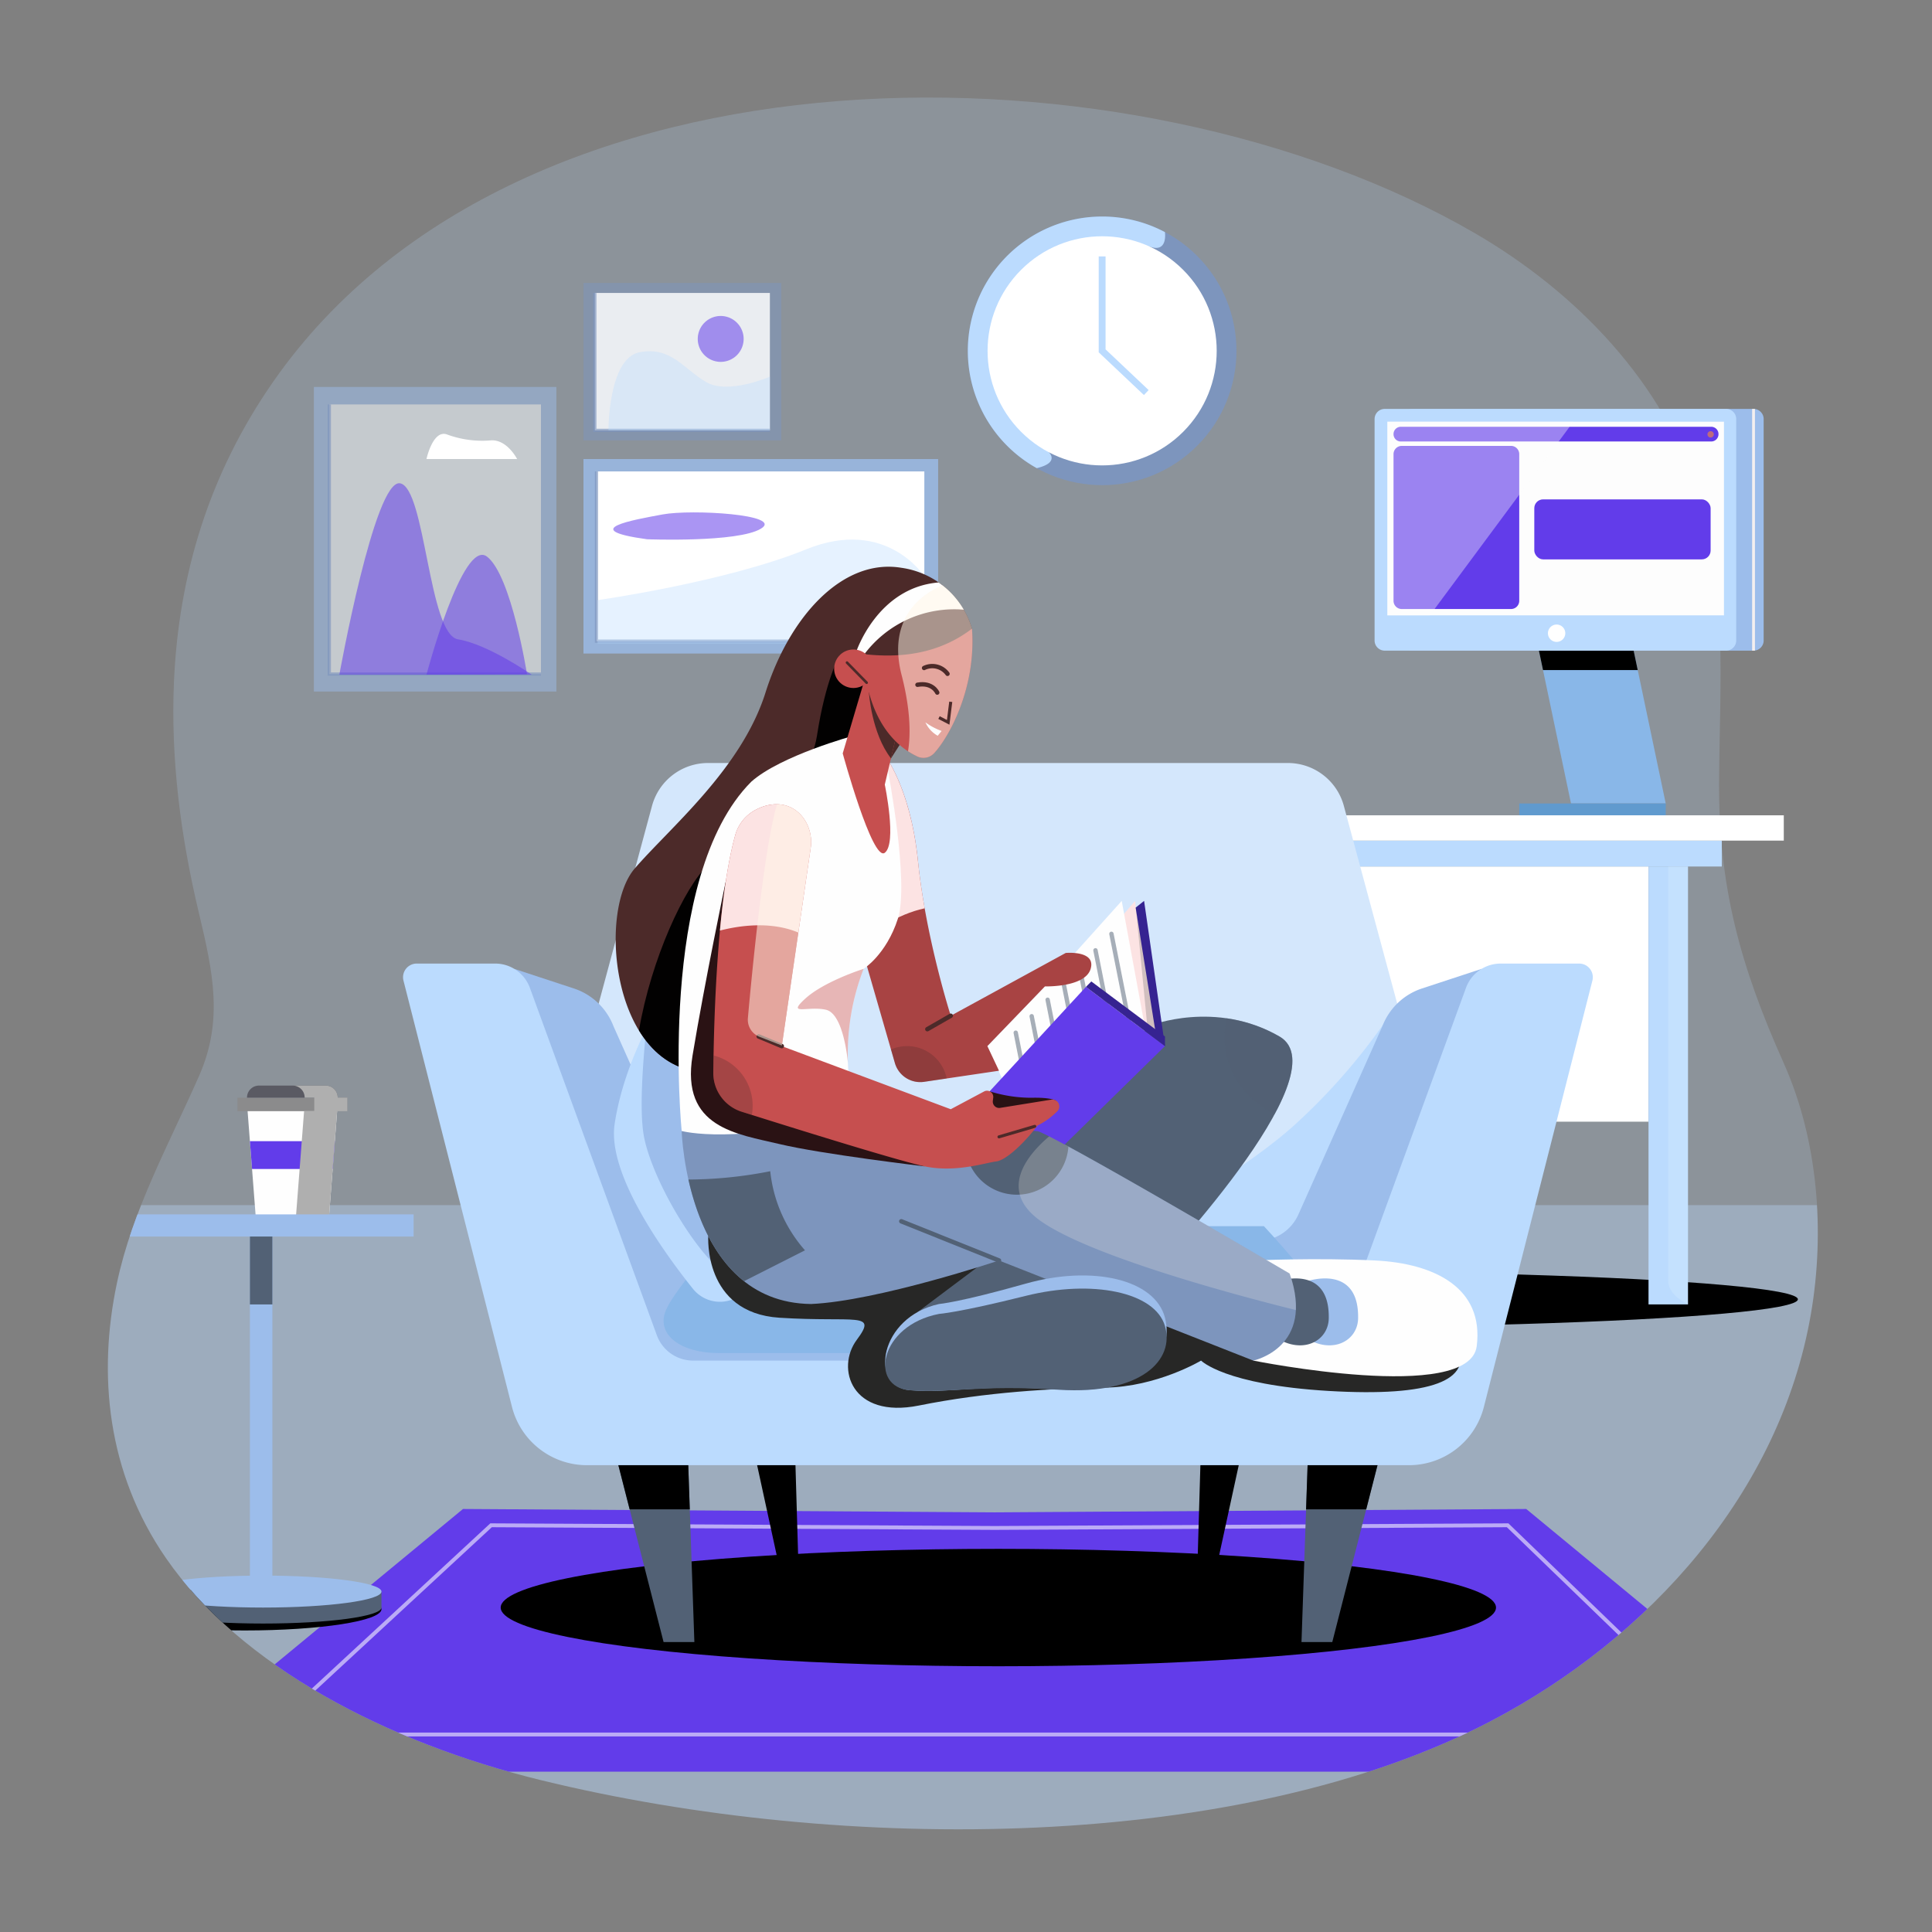 <svg xmlns="http://www.w3.org/2000/svg" xmlns:xlink="http://www.w3.org/1999/xlink" viewBox="0 0 500 500"><rect x="0" y="0" width="500" height="500" fill="#808080" stroke="none"/><defs><clipPath id="clip-path"><path d="M45.025,176.351c1.205-27.194,8.868-53.509,25.814-77.755C134.566,7.415,293.704,9.302,381.633,60.314c26.402,15.317,49.088,38.85,58.124,68.005,7.298,23.549,5.333,48.794,5.138,73.447-.221,27.796,5.567,48.397,16.706,73.311,8.915,19.941,10.739,43.667,7.055,65.015-7.994,46.321-41.966,83.882-82.67,105.239-64.694,33.944-167.205,34.627-245.971,15.379-39.809-9.728-77.799-29.531-97.072-57.48C27.608,380.993,25.29,355.52,30.265,332.043c4-18.876,13.387-35.759,21.245-53.569,6.298-14.276,3.682-26.665-.026-42.158C46.663,216.168,44.153,196.03,45.025,176.351Z" style="fill:none"/></clipPath></defs><g style="isolation:isolate"><g id="OBJECTS"><g style="clip-path:url(#clip-path)"><rect width="500" height="311.863" style="fill:#bbdbfe;opacity:0.21"/><rect y="311.863" width="500" height="188.137" style="fill:#bbdbfe;opacity:0.48"/><polygon points="394.991 390.523 257.407 391.395 119.822 390.523 37.453 458.51 257.407 458.51 477.36 458.51 394.991 390.523" style="fill:#623cea"/><polygon points="390.174 394.74 257.407 395.433 127.09 394.74 68.6 448.882 257.407 448.882 446.213 448.882 390.174 394.74" style="fill:none;stroke:#fff;stroke-miterlimit:10;opacity:0.57"/><circle cx="285.232" cy="90.797" r="34.762" transform="translate(19.339 228.283) rotate(-45)" style="fill:#7d95bd"/><path d="M285.231,56.035a34.761,34.761,0,0,0-16.92,65.126h0c6.099-1.451,3.115-4.126,3.115-4.126S292.783,62.119,297.551,63.83s3.929-3.764,3.929-3.764h0A34.601,34.601,0,0,0,285.231,56.035Z" style="fill:#bbdbfe"/><circle cx="285.232" cy="90.797" r="29.649" transform="translate(19.339 228.283) rotate(-45)" style="fill:#fff"/><polyline points="285.231 66.364 285.231 90.797 296.653 101.594" style="fill:none;stroke:#bbdbfe;stroke-miterlimit:10;stroke-width:1.776px"/><polygon points="87.4 285.602 63.924 285.602 66.216 315.32 85.109 315.32 87.4 285.602" style="fill:#fefefe"/><rect x="61.444" y="284.082" width="28.437" height="3.485" style="fill:#8b8b8c"/><path d="M84.297,280.947H67.028a3.104,3.104,0,0,0-3.103,3.103v.031H87.4v-.031A3.103,3.103,0,0,0,84.297,280.947Z" style="fill:#5a5a63"/><polygon points="86.094 302.533 86.65 295.334 64.675 295.334 65.23 302.533 86.094 302.533" style="fill:#623cea"/><path d="M87.4,284.082v-.031a3.103,3.103,0,0,0-3.103-3.103h-8.552a3.103,3.103,0,0,1,3.103,3.103v.031h2.481v3.485H78.697l-2.14,27.753h8.552l2.14-27.753h2.632v-3.485Z" style="fill:#afafaf;mix-blend-mode:multiply"/><rect x="27.911" y="314.28" width="79.133" height="5.735" style="fill:#9cbdeb"/><ellipse cx="63.317" cy="416.463" rx="35.406" ry="5.498"/><rect x="64.675" y="320.015" width="5.817" height="93.204" style="fill:#9cbdeb"/><ellipse cx="68.088" cy="416.035" rx="30.635" ry="4.136" style="fill:#526175"/><rect x="64.675" y="320.015" width="5.817" height="17.566" style="fill:#526175"/><rect x="37.453" y="411.899" width="61.27" height="4.136" style="fill:#526175"/><path d="M98.723,411.899c0,2.284-13.716,4.136-30.635,4.136-16.919,0-30.635-1.852-30.635-4.136,0-2.284,13.716-4.136,30.635-4.136C85.007,407.763,98.723,409.614,98.723,411.899Z" style="fill:#9cbdeb"/></g><rect x="150.999" y="118.802" width="91.792" height="50.33" style="fill:#9cbdeb;opacity:0.79"/><rect x="154.374" y="122.005" width="84.844" height="43.925" style="fill:#fff"/><polyline points="154.374 122.005 154.374 165.93 239.217 165.93" style="fill:none;stroke:#7d95bd;stroke-miterlimit:10;stroke-width:0.847px;opacity:0.64"/><path d="M239.217,149.172s-9.805-15.459-30.594-6.999c-20.788,8.46-53.982,13.145-53.982,13.145v11.212h84.576Z" style="fill:#bbdbfe;opacity:0.37"/><path d="M167.44,139.559s23.461.912,29.489-2.738c6.028-3.651-17.909-5.088-25.449-3.685C163.939,134.539,149.263,137.049,167.44,139.559Z" style="fill:#623cea;opacity:0.54"/><rect x="150.999" y="73.224" width="51.185" height="40.75" style="fill:#7d95bd;opacity:0.53"/><rect x="153.938" y="75.817" width="45.308" height="35.564" style="fill:#fff;opacity:0.83"/><polyline points="153.938 75.817 153.938 111.381 199.246 111.381" style="fill:none;stroke:#7d95bd;stroke-miterlimit:10;stroke-width:0.847px;opacity:0.64"/><path d="M157.465,111.381s-.059-18.642,8.052-20.222,11.474,4.374,17.217,7.716S199.246,97.478,199.246,97.478v13.903Z" style="fill:#bbdbfe;opacity:0.37"/><path d="M192.454,87.713a5.938,5.938,0,1,1-5.938-5.938A5.938,5.938,0,0,1,192.454,87.713Z" style="fill:#623cea;opacity:0.54"/><g style="opacity:0.53"><rect x="81.233" y="100.147" width="62.755" height="78.824" style="fill:#9cbdeb;opacity:0.89"/><rect x="85.226" y="104.672" width="54.768" height="69.775" style="fill:#fff;opacity:0.94"/></g><polyline points="85.226 104.672 85.226 174.446 139.994 174.446" style="fill:none;stroke:#7d95bd;stroke-miterlimit:10;stroke-width:0.847px;opacity:0.64"/><path d="M87.825,174.608s9.121-50.693,15.706-49.53c6.585,1.162,7.361,39.173,15.03,40.389,7.67,1.217,19.044,9.141,19.044,9.141Z" style="fill:#623cea;opacity:0.54"/><path d="M110.371,174.608s9.347-35.409,15.667-30.553c6.319,4.856,10.35,30.436,10.35,30.436Z" style="fill:#623cea;opacity:0.54"/><path d="M110.371,118.802h23.461s-2.631-5.174-6.854-4.828a26.328,26.328,0,0,1-11.329-1.55C112.013,111.16,110.371,118.802,110.371,118.802Z" style="fill:#fff"/><polygon points="431.09 207.94 406.576 207.94 391.583 136.507 416.097 136.507 431.09 207.94" style="fill:#89b7e8"/><polygon points="423.844 173.418 399.33 173.418 398.273 168.385 422.787 168.385 423.844 173.418"/><path d="M365.465,105.825H453.814a2.621,2.621,0,0,1,2.621,2.621v57.317a2.621,2.621,0,0,1-2.621,2.621h-88.349a2.621,2.621,0,0,1-2.621-2.621V108.447A2.621,2.621,0,0,1,365.465,105.825Z" style="fill:#9cbdeb"/><path d="M358.364,105.825H446.713a2.621,2.621,0,0,1,2.621,2.621v57.317a2.621,2.621,0,0,1-2.621,2.621H358.364a2.621,2.621,0,0,1-2.621-2.621V108.447A2.621,2.621,0,0,1,358.364,105.825Z" style="fill:#bbdbfe"/><rect x="359.056" y="109.139" width="87.106" height="50.111" style="fill:#fdfdfd"/><path d="M405.097,163.878a2.246,2.246,0,1,1-2.246-2.246A2.246,2.246,0,0,1,405.097,163.878Z" style="fill:#fff"/><path d="M362.527,110.45h80.334a1.884,1.884,0,0,1,1.884,1.884v.038a1.884,1.884,0,0,1-1.884,1.884H362.527a1.884,1.884,0,0,1-1.884-1.884v-.038a1.884,1.884,0,0,1,1.884-1.884Z" style="fill:#623cea"/><path d="M441.89,112.41a.819.819,0,1,0,.819-.819A.819.819,0,0,0,441.89,112.41Z" style="fill:#bd6b7d"/><path d="M362.775,115.397h28.274A2.132,2.132,0,0,1,393.18,117.529V155.484a2.132,2.132,0,0,1-2.132,2.132H362.775a2.132,2.132,0,0,1-2.132-2.132V117.529A2.132,2.132,0,0,1,362.775,115.397Z" style="fill:#623cea"/><rect x="397.074" y="129.235" width="45.635" height="15.533" rx="2.286" style="fill:#623cea"/><rect x="393.18" y="207.94" width="37.91" height="3.509" style="fill:#609ace"/><polygon points="407.184 109.139 359.056 109.139 359.056 159.25 370.051 159.25 407.184 109.139" style="fill:#fdfdfd;opacity:0.37"/><line x1="453.814" y1="105.825" x2="453.814" y2="168.385" style="fill:none;stroke:#f3efef;stroke-miterlimit:10;stroke-width:0.729px"/><ellipse cx="321.607" cy="336.263" rx="143.685" ry="7.402"/><rect x="261.187" y="224.24" width="165.449" height="66.051" style="fill:#fff"/><rect x="200.533" y="217.551" width="245.066" height="6.703" style="fill:#bbdbfe"/><rect x="184.487" y="210.998" width="277.158" height="6.552" style="fill:#fff"/><rect x="210.015" y="224.24" width="58.104" height="113.341" style="fill:#e3f3ff"/><rect x="426.636" y="224.24" width="10.211" height="113.341" style="fill:#bbdbfe"/><path d="M436.847,337.581V224.24h-5.106V331.509C431.741,334.786,435.323,336.711,436.847,337.581Z" style="fill:#e3f3ff;opacity:0.24"/><line x1="210.015" y1="311.863" x2="268.118" y2="311.863" style="fill:none;stroke:#bbdbfe;stroke-miterlimit:10;stroke-width:0.739px"/><line x1="210.015" y1="283.053" x2="268.118" y2="283.053" style="fill:none;stroke:#bbdbfe;stroke-miterlimit:10;stroke-width:0.739px"/><line x1="210.015" y1="254.243" x2="268.118" y2="254.243" style="fill:none;stroke:#bbdbfe;stroke-miterlimit:10;stroke-width:0.739px"/><path d="M241.024,325.245a1.828,1.828,0,1,1-1.828-1.828A1.828,1.828,0,0,1,241.024,325.245Z" style="fill:#bbdbfe"/><path d="M241.024,297.971a1.828,1.828,0,1,1-1.828-1.828A1.828,1.828,0,0,1,241.024,297.971Z" style="fill:#bbdbfe"/><path d="M241.024,270.588a1.828,1.828,0,1,1-1.828-1.828A1.828,1.828,0,0,1,241.024,270.588Z" style="fill:#bbdbfe"/><path d="M241.024,238.913a1.828,1.828,0,1,1-1.828-1.828A1.828,1.828,0,0,1,241.024,238.913Z" style="fill:#bbdbfe"/><ellipse cx="258.372" cy="416.035" rx="128.792" ry="15.192"/><polygon points="159.063 375.405 171.735 424.963 179.703 424.963 177.887 372.395 159.063 375.405" style="fill:#526175"/><polygon points="194.92 374.488 202.156 407.763 206.706 407.763 205.669 372.467 194.92 374.488"/><polygon points="321.607 374.488 314.371 407.763 309.822 407.763 310.858 372.467 321.607 374.488"/><polygon points="177.887 372.395 159.063 375.405 162.951 390.611 178.516 390.611 177.887 372.395"/><polygon points="357.464 375.405 344.793 424.963 336.825 424.963 338.641 372.395 357.464 375.405" style="fill:#526175"/><polygon points="338.641 372.395 357.464 375.405 353.576 390.611 338.012 390.611 338.641 372.395"/><path d="M347.787,208.561a15.004,15.004,0,0,0-14.486-11.095H183.227a15.004,15.004,0,0,0-14.486,11.095l-14.566,53.963,14.157,85.648H348.196l14.157-85.648Z" style="fill:#d4e7fc"/><path d="M361.599,259.731a157.353,157.353,0,0,1-27.409,32.169c-16.6,14.496-60.504,41.607-98.982,45.001-11.996,1.058-5.236,5.567,9.749,11.272H348.196l14.157-85.648Z" style="fill:#bbdbfe"/><path d="M133.081,250.738l15.426,5.071a16.513,16.513,0,0,1,10.263,9.78l21.736,48.718a11.533,11.533,0,0,0,10.532,6.834H258.264v38.834H162.094Z" style="fill:#9cbdeb"/><path d="M383.447,250.738l-15.426,5.071a16.513,16.513,0,0,0-10.263,9.78l-21.736,48.718a11.533,11.533,0,0,1-10.532,6.834h-67.225v38.834h96.17Z" style="fill:#9cbdeb"/><path d="M189.419,317.339s-15.071,16.131-17.252,22.173c-2.18,6.042,4.106,10.662,13.878,10.662H258.264V317.339Z" style="fill:#89b7e8"/><path d="M327.109,317.339s15.071,16.131,17.252,22.173c2.18,6.042-4.106,10.662-13.878,10.662H258.264V317.339Z" style="fill:#89b7e8"/><path d="M171.735,258.26s-10.036,15.115-12.672,32.653c-1.921,12.783,12.38,32.753,20.275,42.64a8.938,8.938,0,0,0,11.805,1.931c2.204-1.407,4.877-3.199,7.922-5.401C208.057,323.582,183.509,263.865,171.735,258.26Z" style="fill:#bbdbfe"/><path d="M171.735,258.26a82.702,82.702,0,0,0-4.472,7.957c-.96,9.418-1.746,20.998-.703,27.369,1.956,11.942,15.929,35.519,24.593,37.983,5.08,1.445.349-27.837-4.434-52.311C181.479,268.721,175.833,260.211,171.735,258.26Z" style="fill:#9cbdeb"/><path d="M408.682,249.37h-20.314a9.55,9.55,0,0,0-8.97,6.272l-32.858,89.913a9.995,9.995,0,0,1-9.387,6.564H179.375a9.995,9.995,0,0,1-9.387-6.564L137.129,255.642a9.55,9.55,0,0,0-8.97-6.272H107.846a3.537,3.537,0,0,0-3.427,4.409l28.084,110.336a20.011,20.011,0,0,0,19.393,15.075h212.737a20.011,20.011,0,0,0,19.393-15.075l28.084-110.336A3.537,3.537,0,0,0,408.682,249.37Z" style="fill:#bbdbfe"/><path d="M183.3,319.877s-1.36,19.883,18.417,21.149c19.777,1.266,25.532-1.677,20.027,5.707s-1.372,20.523,16.051,17.019,34.653-4.451,48.155-4.634c13.503-.183,24.89-6.998,24.89-6.998s6.088,6.269,33.045,7.856c26.957,1.587,37.03-2.856,33.526-11.803-3.504-8.947-55.184-18.088-55.184-18.088L212.735,309.185Z" style="fill:#272726"/><path d="M324.356,326.211s16.146-.751,31.541,0,28.162,7.134,26.284,22.154c-1.877,15.019-57.825,3.755-57.825,3.755Z" style="fill:#fefefe"/><path d="M338.343,331.57s13.292-4.588,13.135,9.456c0,6.501-7.799,10.126-15.187,4.004A134.635,134.635,0,0,0,338.343,331.57Z" style="fill:#9cbdeb"/><path d="M330.749,331.57s13.292-4.588,13.135,9.456c0,6.501-7.799,10.126-15.187,4.004A134.633,134.633,0,0,0,330.749,331.57Z" style="fill:#526175"/><path d="M237.434,339.586l26.086-19.57,1.986-25.137,32.192-29.477s16.896-6.701,33.417,2.836c16.521,9.536-33.417,61.847-33.417,61.847l-19.527,10.942Z" style="fill:#526175"/><polygon points="299.877 267.029 294.042 235.77 291.265 240.245 292.519 264.01 299.877 267.029" style="fill:#d1bfbf"/><polygon points="288.949 238.749 293.774 233.151 296.925 265.588 294.672 264.612 288.949 238.749" style="fill:#fce3e3"/><polygon points="255.527 270.733 264.822 291.29 296.09 264.612 290.3 233.151 270.422 255.279 255.527 270.733" style="fill:#fefefe"/><line x1="287.637" y1="241.676" x2="292.519" y2="266.317" style="fill:none;stroke:#526175;stroke-linecap:round;stroke-miterlimit:10;stroke-width:1.126px;opacity:0.51"/><line x1="283.509" y1="245.94" x2="288.392" y2="270.581" style="fill:none;stroke:#526175;stroke-linecap:round;stroke-miterlimit:10;stroke-width:1.126px;opacity:0.51"/><line x1="279.381" y1="250.203" x2="284.264" y2="274.845" style="fill:none;stroke:#526175;stroke-linecap:round;stroke-miterlimit:10;stroke-width:1.126px;opacity:0.51"/><line x1="275.253" y1="254.467" x2="280.136" y2="279.109" style="fill:none;stroke:#526175;stroke-linecap:round;stroke-miterlimit:10;stroke-width:1.126px;opacity:0.51"/><line x1="271.126" y1="258.731" x2="276.008" y2="283.372" style="fill:none;stroke:#526175;stroke-linecap:round;stroke-miterlimit:10;stroke-width:1.126px;opacity:0.51"/><line x1="266.998" y1="262.994" x2="271.881" y2="287.636" style="fill:none;stroke:#526175;stroke-linecap:round;stroke-miterlimit:10;stroke-width:1.126px;opacity:0.51"/><line x1="262.87" y1="267.258" x2="267.753" y2="291.9" style="fill:none;stroke:#526175;stroke-linecap:round;stroke-miterlimit:10;stroke-width:1.126px;opacity:0.51"/><path d="M176.415,292.699s1.258,44.401,33.484,44.777c17.206-.751,48.639-11.265,48.639-11.265l65.818,25.909s16.146-3.379,9.387-22.529C268.503,291.29,268.503,292.755,268.503,292.755l-46.759-4.844Z" style="fill:#7d95bd"/><path d="M251.548,162.696a22.278,22.278,0,0,0-18.294-15.755c-15.183-2.51-28.93,12.613-35.144,32.303-6.214,19.69-24.502,34.736-33.825,45.5-9.323,10.764-6.096,48.414,15.06,52.359,26.893-51.276,39.859-63.109,39.859-63.109l20.794-32.37Z" style="fill:#4c2a29"/><path d="M230.584,176.684l-13.27-7.106s-3.599,5.998-5.886,20.836-21.072,26.732-28.148,33.365c-6.106,5.724-14.773,24.442-17.918,42.893,3.25,5.318,7.861,9.29,13.983,10.432,26.893-51.276,39.859-63.109,39.859-63.109l7.455-11.605Z" style="fill:#020101"/><path d="M249.432,157.792a22.154,22.154,0,0,0-6.517-7.054c-15.958,1.317-21.382,18.1-21.382,18.1l1.962.739A29.081,29.081,0,0,1,249.432,157.792Z" style="fill:#fefefe"/><path d="M228.624,194.991s6.955,8.247,8.959,27.969c2.003,19.721,8.472,39.918,8.472,39.918l29.747-16.252s7.889-.739,6.454,4.113-11.833,4.541-11.833,4.541l-14.896,15.453,3.012,6.371-19.373,2.871a6.835,6.835,0,0,1-7.569-4.866l-10.732-37.188Z" style="fill:#a84343"/><path d="M222.643,244.085c3.505-3.118,9.444-7.457,16.66-9.013-.7-3.937-1.306-8.033-1.721-12.112-2.003-19.721-8.959-27.969-8.959-27.969l-7.759,42.93Z" style="fill:#fce3e3"/><path d="M229.812,199.524s5.554,28.966,2.55,38.259c-3.004,9.293-8.867,12.954-8.867,12.954s-7.958,18.587-1.751,37.173c-31.248,8.73-45.329,4.787-45.329,4.787s-6.546-65.786,18.023-90.398c7.604-6.759,26.426-11.887,26.426-11.887Z" style="fill:#fefefe"/><path d="M232.362,188.676l-3.379,14.375s3.192,15.207,0,17.648c-3.192,2.441-10.889-25.721-10.889-25.721l6.19-20.894Z" style="fill:#c64f4f"/><path d="M226.033,177.243l-1.148,2.002s.635,10.492,5.695,17.015l1.783-7.584Z" style="fill:#4c2a29"/><path d="M223.496,169.284s-.384,19.698,13.911,26.497a3.741,3.741,0,0,0,4.348-.857c4.068-4.418,10.91-17.143,9.793-32.227C241.431,170.461,230.03,169.99,223.496,169.284Z" style="fill:#c64f4f"/><path d="M225.845,173.069a4.981,4.981,0,1,1-4.981-4.981A4.981,4.981,0,0,1,225.845,173.069Z" style="fill:#c64f4f"/><line x1="219.204" y1="171.484" x2="224.284" y2="176.684" style="fill:none;stroke:#4c2a29;stroke-linecap:round;stroke-miterlimit:10;stroke-width:0.676px"/><path d="M208.389,258.458c-4.934,4.517.717,1.793,5.379,2.869,4.661,1.076,5.665,13.691,5.665,13.691h0a61.595,61.595,0,0,1,4.062-24.279S213.324,253.941,208.389,258.458Z" style="fill:#c64f4f;mix-blend-mode:multiply;opacity:0.41"/><line x1="246.054" y1="262.877" x2="239.998" y2="266.347" style="fill:none;stroke:#4c2a29;stroke-linecap:round;stroke-miterlimit:10;stroke-width:1.152px"/><path d="M251.548,162.696a22.192,22.192,0,0,0-7.623-11.219c-4.521,1.879-14.377,7.806-10.671,22.913,2.217,8.458,2.547,15.212,1.738,20.032a20.316,20.316,0,0,0,2.415,1.358,3.741,3.741,0,0,0,4.348-.857C245.823,190.506,252.665,177.78,251.548,162.696Z" style="fill:#fff6e7;mix-blend-mode:overlay;opacity:0.52"/><polyline points="246.054 181.625 245.39 186.938 243.018 185.705" style="fill:none;stroke:#4c2a29;stroke-miterlimit:10;stroke-width:0.789px"/><path d="M245.216,174.39a4.882,4.882,0,0,0-6.07-1.514" style="fill:none;stroke:#4c2a29;stroke-linecap:round;stroke-miterlimit:10;stroke-width:1.126px"/><path d="M243.688,189.171l-1.01,1.242a7.542,7.542,0,0,1-3.185-3.475A16.616,16.616,0,0,0,243.688,189.171Z" style="fill:#fefefe"/><path d="M242.561,179.245s-1.191-2.743-5.127-2.027" style="fill:none;stroke:#4c2a29;stroke-linecap:round;stroke-miterlimit:10;stroke-width:1.126px"/><path d="M234.75,270.733a10.423,10.423,0,0,0-4.166.867l1.013,3.509a6.835,6.835,0,0,0,7.569,4.866l5.841-.866A10.469,10.469,0,0,0,234.75,270.733Z" style="fill:#4c2a29;opacity:0.27"/><line x1="258.538" y1="326.211" x2="233.253" y2="316.072" style="fill:none;stroke:#526175;stroke-linecap:round;stroke-miterlimit:10;stroke-width:1.152px"/><polygon points="293.902 234.893 296.09 233.151 301.494 270.733 299.231 268.237 293.902 234.893" style="fill:#362391"/><polygon points="301.494 270.733 281.035 255.408 249.229 289.897 268.503 303.109 301.494 270.733" style="fill:#623cea"/><polygon points="301.494 270.733 281.035 255.408 282.43 253.997 301.494 268.237 301.494 270.733" style="fill:#362391"/><path d="M243.026,337.475s5.107-.376,22.379-5.257c17.272-4.881,33.503-1.16,36.089,8.807,2.586,9.967-6.238,20.105-27.359,18.603-21.121-1.502-28.022,1.048-38.652.149C224.853,358.878,227.52,340.852,243.026,337.475Z" style="fill:#9cbdeb"/><path d="M268.503,292.755l-17.777-1.841a13.369,13.369,0,1,0,25.775,5.812C268.507,292.396,268.503,292.755,268.503,292.755Z" style="fill:#526175"/><path d="M239.303,301.853s-26.642-3.155-37.586-5.775c-10.945-2.619-25.584-4.161-22.486-22.92s8.667-45.45,8.667-45.45l6.89,49.395Z" style="fill:#2a1214"/><path d="M256.118,282.427a35.842,35.842,0,0,0,10.78,1.673c5.43-.132,6.552.835,6.552.835l-16.087,4.462-1.836-3.485Z" style="fill:#2a1214"/><path d="M243.026,340.038s5.107-.333,22.379-4.658c17.272-4.325,33.503-1.028,36.089,7.804,2.586,8.832-6.238,17.815-27.359,16.484-21.121-1.331-28.022.929-38.652.132C224.853,359.003,227.52,343.031,243.026,340.038Z" style="fill:#526175"/><path d="M178.161,305.262c1.927,8.614,5.966,19.643,14.394,26.307l15.776-7.987a36.691,36.691,0,0,1-8.992-20.473A110.604,110.604,0,0,1,178.161,305.262Z" style="fill:#526175"/><path d="M209.775,219.637l-7.451,51.096,43.73,16.334,8.631-4.6a1.614,1.614,0,0,1,2.361,1.624l-.1.8a1.644,1.644,0,0,0,1.893,1.827l13.249-2.137a1.766,1.766,0,0,1,2.047,1.743v.028a1.755,1.755,0,0,1-.522,1.254,19.127,19.127,0,0,1-5.11,3.685c-3.379,4.506-8.167,9.012-10.701,9.293-2.534.282-9.981,2.816-17.804,1.408-5.894-1.061-34.36-9.954-48.042-14.276a10.52,10.52,0,0,1-7.356-10.145c.149-14.264,1.028-44.612,5.659-61.363a10.554,10.554,0,0,1,4.358-6.068c4.119-2.67,9.779-3.134,13.295,1.56A10.66,10.66,0,0,1,209.775,219.637Z" style="fill:#c64f4f"/><path d="M184.663,273.158c-.029,1.591-.05,3.067-.064,4.402a10.535,10.535,0,0,0,7.368,10.16c.82.259,1.696.535,2.613.824a13.447,13.447,0,0,0-9.918-15.386Z" style="fill:#4c2a29;opacity:0.27"/><line x1="202.324" y1="270.733" x2="196.355" y2="268.237" style="fill:none;stroke:#4c2a29;stroke-linecap:round;stroke-miterlimit:10;stroke-width:1.152px"/><line x1="267.799" y1="291.497" x2="258.538" y2="294.219" style="fill:none;stroke:#4c2a29;stroke-linecap:round;stroke-miterlimit:10;stroke-width:0.789px"/><path d="M206.609,241.346,209.775,219.637a10.659,10.659,0,0,0-1.865-7.937c-3.515-4.693-9.176-4.23-13.295-1.56a10.553,10.553,0,0,0-4.358,6.068c-1.845,6.674-3.093,15.509-3.938,24.623C191.013,239.615,199.321,238.285,206.609,241.346Z" style="fill:#fce3e3"/><path d="M196.555,268.32l5.791,2.261,7.43-50.951a10.651,10.651,0,0,0-1.833-7.886,8.432,8.432,0,0,0-6.858-3.589c-3.437,11.58-6.565,44.456-7.532,55.331A4.737,4.737,0,0,0,196.555,268.32Z" style="fill:#fff6e7;mix-blend-mode:overlay;opacity:0.52"/><path d="M331.115,268.237a37.98,37.98,0,0,0-13.752-4.717c-1.306,7.332-.377,17.937,12.461,24.927C334.75,279.312,336.61,271.408,331.115,268.237Z" style="fill:#526175;mix-blend-mode:multiply;opacity:0.5"/><path d="M271.521,294.096c-5.401,4.578-13.562,13.953-2.081,21.977,14.044,9.816,56.348,20.605,65.93,22.966a24.833,24.833,0,0,0-1.625-9.448C291.921,305.038,276.909,296.827,271.521,294.096Z" style="fill:#fff6e7;mix-blend-mode:overlay;opacity:0.22"/></g></g></svg>